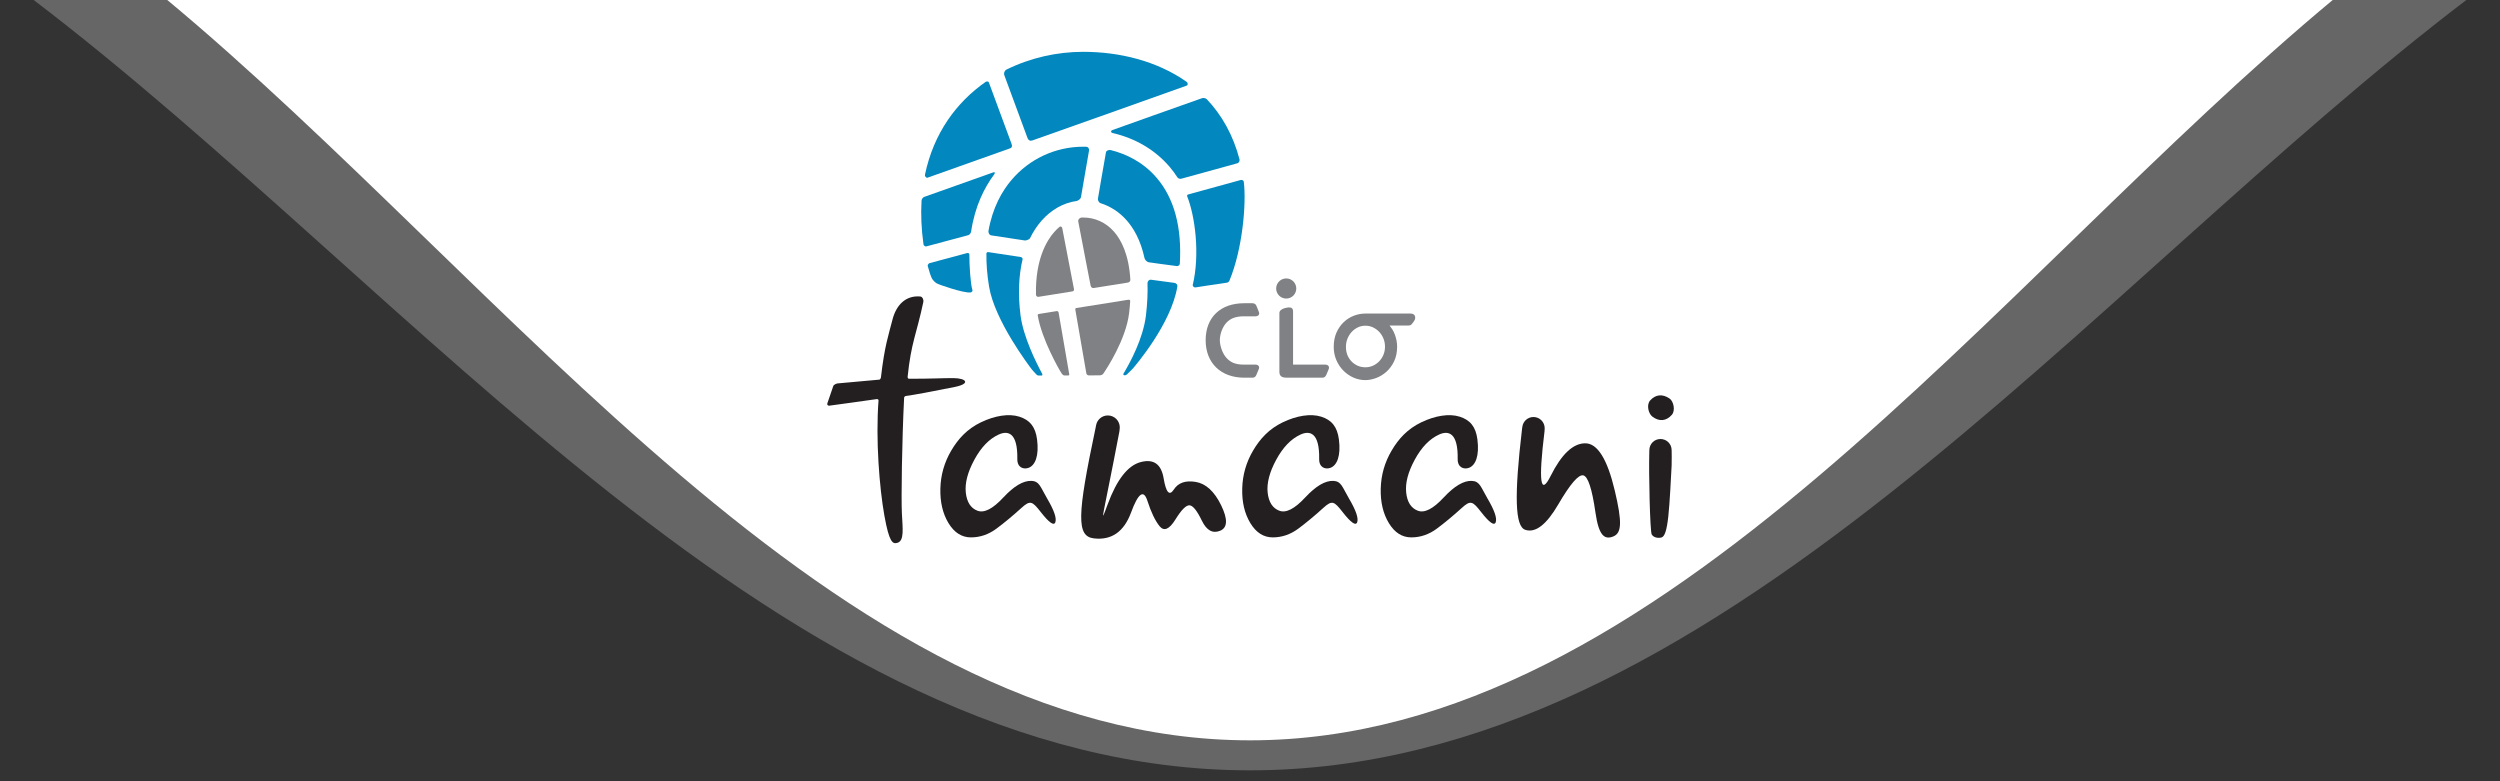 <?xml version="1.0" encoding="utf-8"?>
<!-- Generator: Adobe Illustrator 15.0.0, SVG Export Plug-In . SVG Version: 6.00 Build 0)  -->
<!DOCTYPE svg PUBLIC "-//W3C//DTD SVG 1.1//EN" "http://www.w3.org/Graphics/SVG/1.1/DTD/svg11.dtd">
<svg version="1.1" id="Layer_1" xmlns="http://www.w3.org/2000/svg" xmlns:xlink="http://www.w3.org/1999/xlink" x="0px" y="0px"
	 width="480px" height="150px" viewBox="0 0 480 150" enable-background="new 0 0 480 150" xml:space="preserve">
<rect x="0" y="0" width="480" height="150" fill="#333333" stroke="none"/>
<g>
	<g>
		<path opacity="0.25" fill="#FFFFFF" d="M6.006-0.35C79.75,55.649,150.869,147.904,240,147.904
			c89.133,0,160.251-92.255,233.994-148.254H6.006z"/>
		<path fill="#FFFFFF" d="M31.699-0.35C97.283,54.066,160.689,142.143,240,142.143S382.716,54.066,448.3-0.35H31.699z"/>
	</g>
	<g>
		<path fill="#808184" d="M203.435,43.547c-0.353,0.301-0.694,0.627-1.016,0.993c-1.465,1.659-3.652,5.29-3.512,12.03
			c0.004,0.166,0.122,0.462,0.501,0.418c0.324-0.045,6.274-1.002,6.498-1.039c0.227-0.035,0.341-0.197,0.294-0.468
			c-0.038-0.228-1.768-9.195-2.241-11.64C203.885,43.453,203.568,43.439,203.435,43.547z"/>
		<path fill="#808184" d="M207.985,41.764c-0.124,0-0.244,0.006-0.368,0.01c-0.239,0.022-0.671,0.335-0.593,0.743
			c0.497,2.591,2.308,12.069,2.381,12.349c0.087,0.322,0.33,0.479,0.606,0.431c0.234-0.038,5.096-0.81,6.6-1.052
			c0.278-0.043,0.427-0.354,0.42-0.495c-0.285-4.913-1.771-7.724-3.178-9.311C212.321,42.714,210.234,41.764,207.985,41.764z"/>
		<path fill="#808184" d="M205.292,71.842c-0.036-0.189-1.733-10.035-2.047-11.867c-0.036-0.186-0.214-0.245-0.394-0.237
			c-0.154,0.016-2.565,0.405-3.379,0.542c-0.127,0.019-0.259,0.109-0.227,0.281c0.758,4.646,4.243,10.575,4.275,10.635
			c0,0,0.276,0.451,0.371,0.59c0.093,0.136,0.305,0.302,0.47,0.302c0.102,0,0.49-0.005,0.743-0.005
			C205.237,72.082,205.333,72.049,205.292,71.842z"/>
		<path fill="#808184" d="M211.853,71.718c0.125-0.17,0.403-0.622,0.403-0.622c0.06-0.092,3.926-5.848,4.534-10.976
			c0.097-0.815,0.167-1.593,0.213-2.338c0.005-0.099-0.112-0.274-0.348-0.235c-1.818,0.283-9.86,1.562-9.984,1.589
			c-0.143,0.023-0.241,0.128-0.212,0.294c0.299,1.752,2.072,12.07,2.121,12.262c0.053,0.22,0.239,0.385,0.496,0.385
			c0.687,0,1.96,0,2.096-0.014C211.523,72.047,211.728,71.887,211.853,71.718z"/>
		<path fill="#0287BF" d="M194.204,27.586c-0.144-0.411-4.236-11.479-4.337-11.749c-0.103-0.27-0.468-0.219-0.624-0.117
			c-5.593,3.912-9.974,9.823-11.644,17.795c-0.077,0.391,0.303,0.658,0.426,0.622c0.125-0.04,15.406-5.469,15.881-5.645
			C194.384,28.318,194.347,28.001,194.204,27.586z"/>
		<path fill="#0287BF" d="M198.217,26.965c4.442-1.574,29.36-10.401,29.63-10.53c0.297-0.137,0.218-0.557-0.006-0.717
			c-5.754-4.056-12.981-5.768-19.875-5.768c-4.991,0-10.145,1.136-14.785,3.44c-0.21,0.104-0.523,0.591-0.351,1.052
			c0.979,2.665,4.32,11.731,4.46,12.081C197.456,26.941,197.778,27.119,198.217,26.965z"/>
		<path fill="#0287BF" d="M186.456,44.46c0.726-4.861,2.54-8.442,4.427-10.974c0.166-0.212,0.23-0.537-0.221-0.374
			c-2.804,0.996-12.946,4.607-13.175,4.679c-0.267,0.081-0.551,0.419-0.551,0.779c-0.152,2.608-0.038,5.395,0.376,8.364
			c0.026,0.168,0.269,0.449,0.592,0.362c1.798-0.482,7.677-2.066,7.977-2.139C186.238,45.068,186.427,44.648,186.456,44.46z"/>
		<path fill="#0287BF" d="M186.714,55.723c-0.391-1.209-0.605-4.809-0.594-6.865c0.003-0.13-0.159-0.347-0.434-0.271
			c-1.594,0.43-6.971,1.87-7.194,1.93c-0.263,0.076-0.408,0.41-0.368,0.549c0.262,0.944,0.613,2.201,0.972,2.648
			c0.069,0.133,0.461,0.513,0.765,0.695c0.408,0.25,5.208,1.908,6.481,1.742C186.637,56.111,186.753,55.841,186.714,55.723z"/>
		<path fill="#0287BF" d="M213.621,25.538c4.378,1.014,8.15,3.231,10.942,6.487c0.551,0.648,1.055,1.335,1.519,2.056
			c0.116,0.18,0.49,0.309,0.72,0.234c0.198-0.064,8.473-2.334,10.756-2.96c0.369-0.099,0.482-0.534,0.438-0.723
			c-1.244-4.766-3.452-8.591-6.292-11.584c-0.122-0.132-0.561-0.321-0.899-0.201c-2.896,1.027-16.89,5.979-17.225,6.123
			C213.202,25.127,213.278,25.459,213.621,25.538z"/>
		<path fill="#0287BF" d="M227.932,37.677c1.499,3.726,2.501,11.12,1.068,17.067c-0.011,0.171,0.209,0.471,0.509,0.443
			c0.25-0.023,4.203-0.674,5.927-0.895c0.392-0.027,0.532-0.211,0.626-0.439c2.502-6.02,3.268-14.791,2.744-18.967
			c-0.048-0.284-0.367-0.381-0.578-0.33c-0.193,0.042-8.441,2.319-10.109,2.78C227.932,37.385,227.897,37.59,227.932,37.677z"/>
		<path fill="#0287BF" d="M213.244,28.811c-0.267-0.069-0.835,0.053-0.902,0.449c-0.366,2.09-1.52,8.653-1.546,8.93
			c-0.034,0.324,0.268,0.744,0.452,0.8c1.915,0.595,3.647,1.708,5.045,3.283c1.319,1.485,2.701,3.788,3.458,7.3
			c0.048,0.229,0.356,0.703,0.86,0.792c0.41,0.075,3.946,0.541,5.33,0.721c0.342,0.041,0.574-0.268,0.582-0.436
			c0.421-7.006-1.062-12.551-4.441-16.504C219.453,31.075,216.177,29.545,213.244,28.811z"/>
		<path fill="#0287BF" d="M207.549,37.83c0.375-2.148,1.496-8.57,1.541-8.905c0.052-0.405-0.15-0.741-0.564-0.747
			c-0.191-0.006-0.374-0.008-0.548-0.008c-5.317,0-10.337,2.33-13.779,6.395c-1.78,2.096-3.627,5.263-4.415,9.791
			c-0.042,0.24,0.127,0.771,0.527,0.834c1.723,0.261,6.305,0.956,6.477,0.983c0.217,0.036,0.88-0.231,0.958-0.405
			c0.615-1.257,1.354-2.396,2.226-3.389c1.883-2.134,4.234-3.449,6.72-3.787C206.934,38.556,207.473,38.259,207.549,37.83z"/>
		<path fill="#0287BF" d="M216.378,71.875c0.093-0.084,1.07-1.047,1.07-1.047c0.529-0.602,7.399-8.615,8.595-15.766
			c0.077-0.438-0.243-0.709-0.556-0.75c-1.313-0.177-4.184-0.563-4.503-0.605c-0.416-0.055-0.676,0.396-0.665,0.646
			c0.061,1.822-0.021,3.861-0.289,6.149c-0.533,4.509-3.07,9.159-4.335,11.257c-0.065,0.102,0.042,0.291,0.141,0.291
			c0.056,0,0.086-0.002,0.126,0C216.145,72.061,216.289,71.961,216.378,71.875z"/>
		<path fill="#0287BF" d="M200.107,71.775c-1.181-2.179-3.647-7.115-4.169-11.259c-0.499-3.966-0.351-7.601,0.403-10.748
			c0.027-0.116-0.082-0.375-0.358-0.417c-1.449-0.223-5.962-0.915-6.204-0.941c-0.288-0.037-0.385,0.154-0.388,0.262
			c-0.026,1.928,0.125,4.049,0.512,6.375c1.088,6.529,7.7,15.227,8.245,15.93c0,0,0.72,0.826,0.863,0.944
			c0.141,0.126,0.242,0.182,0.353,0.182c0.227,0,0.583,0,0.664-0.006C200.148,72.093,200.165,71.887,200.107,71.775z"/>
		<g>
			<path fill="#808184" d="M236.651,61.117c0.572-0.252,1.299-0.387,2.161-0.387h2.274c0.211,0,0.381-0.059,0.503-0.17
				c0.095-0.086,0.291-0.324,0.087-0.738l-0.418-1.04c-0.116-0.354-0.405-0.562-0.773-0.562h-1.603
				c-4.566,0-7.398,2.723-7.398,7.103c0,4.37,2.912,7.194,7.422,7.194h1.579c0.203,0,0.372-0.055,0.493-0.172
				c0.099-0.084,0.174-0.203,0.26-0.404l0.431-1.031c0.149-0.299,0.065-0.516,0.004-0.617c-0.118-0.189-0.323-0.285-0.609-0.285
				h-2.251c-0.871,0-1.597-0.135-2.15-0.397c-2.014-0.961-2.455-3.417-2.455-4.287C234.207,64.246,234.72,61.982,236.651,61.117z"/>
			<path fill="#808184" d="M246.951,57.324c0.268,0,0.524-0.049,0.764-0.156c0.225-0.1,0.43-0.236,0.609-0.41
				c0.17-0.174,0.306-0.375,0.41-0.615c0.103-0.238,0.152-0.487,0.152-0.748c0-0.268-0.05-0.523-0.154-0.758
				c-0.101-0.229-0.234-0.436-0.412-0.615c-0.176-0.17-0.381-0.309-0.609-0.41c-0.464-0.201-1.03-0.207-1.514,0.002
				c-0.229,0.1-0.432,0.238-0.607,0.414c-0.172,0.171-0.309,0.375-0.414,0.609c-0.102,0.234-0.156,0.49-0.156,0.758
				c0,0.261,0.055,0.514,0.158,0.76c0.107,0.234,0.244,0.438,0.412,0.604c0.176,0.174,0.379,0.311,0.609,0.414
				C246.437,57.275,246.69,57.324,246.951,57.324z"/>
			<path fill="#808184" d="M254.453,70.008h-6.184V59.789c0-0.174-0.021-0.425-0.214-0.605c-0.132-0.113-0.312-0.162-0.598-0.162
				c-0.019,0-1.815,0.132-1.815,1.085v11.358c0,0.541,0.294,0.777,0.46,0.865c0.226,0.127,0.521,0.188,0.905,0.188h6.815
				c0.171,0,0.31-0.024,0.426-0.074c0.152-0.076,0.278-0.215,0.394-0.453l0.432-1.024c0.174-0.366,0.08-0.598-0.041-0.739
				C254.841,70.008,254.55,70.008,254.453,70.008z"/>
			<path fill="#808184" d="M271.371,60.327c-0.15-0.085-0.327-0.126-0.528-0.126h-8.688c-0.748,0-1.493,0.139-2.218,0.418
				c-0.725,0.284-1.383,0.695-1.949,1.237c-0.568,0.54-1.034,1.216-1.391,2.013c-0.346,0.797-0.523,1.709-0.523,2.721
				c0,0.902,0.168,1.758,0.501,2.543c0.339,0.783,0.794,1.461,1.35,2.022c0.557,0.562,1.206,1.017,1.932,1.34
				c0.732,0.323,1.495,0.485,2.267,0.485c0.672,0,1.372-0.135,2.094-0.402c0.721-0.267,1.387-0.677,1.977-1.205
				c0.597-0.533,1.094-1.21,1.475-2.002c0.383-0.807,0.578-1.75,0.578-2.816c0-0.385-0.039-0.781-0.114-1.178
				c-0.075-0.379-0.184-0.76-0.325-1.141c-0.15-0.398-0.314-0.734-0.5-1.024c-0.18-0.276-0.344-0.505-0.509-0.706
				c1.371-0.004,3.649-0.006,3.649-0.006c0.206,0,0.383-0.056,0.518-0.17c0.059-0.049,0.683-0.766,0.73-1.135
				c0.012-0.08,0.02-0.166,0.02-0.246C271.714,60.679,271.593,60.453,271.371,60.327z M265.921,66.564
				c0,0.557-0.103,1.077-0.304,1.561c-0.198,0.475-0.478,0.897-0.823,1.261c-0.346,0.353-0.75,0.638-1.207,0.841
				c-0.904,0.4-2.017,0.385-2.883,0.006c-0.451-0.197-0.851-0.47-1.189-0.815c-0.338-0.345-0.611-0.763-0.809-1.233
				c-0.193-0.486-0.287-1.002-0.287-1.582c0-0.553,0.096-1.079,0.287-1.564c0.201-0.491,0.473-0.928,0.811-1.303
				c0.335-0.365,0.734-0.66,1.191-0.881c0.441-0.212,0.928-0.32,1.442-0.32c0.507,0,0.988,0.104,1.433,0.306
				c0.457,0.214,0.861,0.499,1.207,0.86c0.35,0.365,0.629,0.801,0.825,1.287C265.819,65.477,265.921,66.008,265.921,66.564z"/>
		</g>
		<path fill="#231F20" d="M191.729,83.441c-1.815,0.832-3.364,2.443-4.653,4.828c-1.291,2.379-1.837,4.484-1.642,6.309
			c0.199,1.82,0.938,2.986,2.228,3.477c1.289,0.5,2.951-0.35,4.982-2.543c2.033-2.186,3.831-3.248,5.396-3.182
			c1.561,0.066,1.726,1.209,3.031,3.42c1.302,2.213,1.822,3.713,1.562,4.496c-0.259,0.781-1.198,0.131-2.813-1.939
			c-1.615-2.068-2.012-2.33-3.713-0.777c-1.709,1.549-3.312,2.875-4.811,3.986c-1.495,1.105-3.124,1.662-4.881,1.662
			c-1.76,0-3.194-0.916-4.302-2.736c-1.109-1.828-1.626-4.043-1.562-6.645c0.067-2.605,0.761-5.035,2.091-7.289
			c1.329-2.256,3.045-4.148,5.7-5.428c2.657-1.275,5.347-1.719,7.372-1.08c2.007,0.637,3.088,1.941,3.401,4.363
			c0.411,3.172-0.36,5.016-1.66,5.471c-0.951,0.33-2.158-0.061-2.13-1.719C195.415,83.057,193.536,82.605,191.729,83.441z"/>
		<path fill="#231F20" d="M292.238,82.299c-1.541,13.045-1.34,18.779,0.607,19.424c1.957,0.652,4.072-0.975,6.348-4.883
			c2.281-3.91,3.875-5.762,4.787-5.57c0.913,0.193,1.692,2.572,2.346,7.133c0.65,4.561,1.793,5.246,3.419,4.598
			c1.628-0.654,1.727-2.744,0.294-8.799c-1.434-6.059-3.322-9.088-5.668-9.088c-2.344,0-4.559,2.09-6.642,6.254
			c-1.978,3.959-2.372,1.107-1.181-8.549c0.004-0.033,0.032-0.42,0.032-0.594c0-1.195-0.965-2.16-2.157-2.16
			c-1.074,0-1.959,0.785-2.125,1.818C292.287,81.969,292.246,82.246,292.238,82.299z"/>
		<path fill="#231F20" d="M183.084,72.598c-1.85-0.02-4.808,0.15-8.631,0.119c-0.075,0-0.205-0.228-0.193-0.342
			c0.682-6.667,1.691-8.125,3.024-14.41c0.074-0.347-0.123-1-0.608-1.043c-2.857-0.229-4.632,1.725-5.326,4.467
			c-0.741,2.934-1.515,4.984-2.211,11.089c-0.017,0.122-0.139,0.396-0.301,0.412c-1.375,0.12-7.884,0.704-8.071,0.731
			c-0.208,0.039-0.709,0.258-0.775,0.49c-0.05,0.168-0.787,2.303-1.139,3.322c-0.109,0.32,0.141,0.455,0.317,0.465
			c0.155,0,7.446-1.029,9.171-1.273c0.23-0.029,0.347,0.146,0.337,0.252c-0.572,7.436,0.162,16.766,1.124,22.131
			c0.94,5.26,1.625,5.441,2.462,5.225c1.407-0.369,1.037-2.748,0.896-5.684c-0.139-2.906,0.005-13.711,0.433-22.242
			c0.005-0.08,0.194-0.258,0.291-0.273c1.7-0.232,4.843-0.811,9.427-1.738C186.414,73.672,185.561,72.621,183.084,72.598z"/>
		<path fill="#231F20" d="M320.583,76.539c-1.361-0.943-2.681-0.838-3.745,0.338c-0.76,0.848-0.339,2.531,0.405,3.102
			c1.323,1.021,2.697,0.877,3.753-0.338C321.735,78.787,321.288,77.023,320.583,76.539z"/>
		<path fill="#231F20" d="M210.458,81.604c0.214-1.049,1.132-1.838,2.242-1.838c1.27,0,2.299,1.029,2.299,2.297
			c0,0.217-0.077,0.793-0.082,0.822c-3.185,16.703-3.933,18.514-2.241,13.939c1.756-4.756,3.873-7.457,6.347-8.107
			c2.477-0.648,3.941,0.391,4.396,3.127c0.458,2.734,1.11,3.451,1.957,2.146c0.847-1.305,2.245-1.789,4.2-1.461
			c1.953,0.32,3.581,1.824,4.887,4.49c1.3,2.672,1.236,4.301-0.198,4.887c-1.433,0.584-2.604-0.066-3.516-1.955
			c-0.912-1.891-1.693-2.869-2.344-2.932c-0.655-0.064-1.564,0.848-2.735,2.738c-1.174,1.887-2.184,2.312-3.031,1.27
			c-0.846-1.043-1.629-2.676-2.344-4.891c-0.716-2.211-1.76-1.461-3.125,2.252c-1.371,3.711-3.747,5.373-7.136,4.982
			c-3.359-0.391-3.255-4.334,0.314-21.201C210.374,82.041,210.446,81.658,210.458,81.604z"/>
		<path fill="#231F20" d="M320.954,86.428c0-1.184-0.959-2.139-2.143-2.139c-1.182,0-2.137,0.955-2.137,2.139
			c0,0.086-0.008,0.482-0.012,0.555c-0.116,3.688,0.134,15.057,0.468,15.633c0.377,0.65,1.317,0.736,1.876,0.578
			c0.604-0.17,1.012-1.33,1.307-4.033c0.298-2.701,0.511-7.553,0.641-9.803C321,88.482,320.954,86.545,320.954,86.428z"/>
		<path fill="#231F20" d="M249.683,83.441c-1.812,0.832-3.36,2.443-4.65,4.828c-1.289,2.379-1.835,4.484-1.644,6.309
			c0.197,1.82,0.942,2.986,2.229,3.477c1.288,0.5,2.951-0.35,4.982-2.543c2.035-2.186,3.833-3.248,5.394-3.182
			c1.563,0.066,1.729,1.209,3.032,3.42c1.303,2.213,1.822,3.713,1.563,4.496c-0.261,0.781-1.2,0.131-2.815-1.939
			c-1.614-2.068-2.009-2.33-3.714-0.777c-1.706,1.549-3.311,2.875-4.808,3.986c-1.498,1.105-3.126,1.662-4.884,1.662
			c-1.76,0-3.192-0.916-4.298-2.736c-1.11-1.828-1.633-4.043-1.562-6.645c0.062-2.605,0.76-5.035,2.086-7.289
			c1.332-2.256,3.045-4.148,5.704-5.428c2.657-1.275,5.347-1.719,7.373-1.08c2.005,0.637,3.084,1.941,3.397,4.363
			c0.412,3.172-0.359,5.016-1.659,5.471c-0.948,0.33-2.158-0.061-2.129-1.719C253.371,83.057,251.496,82.605,249.683,83.441z"/>
		<path fill="#231F20" d="M276.28,83.441c-1.81,0.832-3.362,2.443-4.652,4.828c-1.29,2.379-1.835,4.484-1.64,6.309
			c0.195,1.82,0.938,2.986,2.228,3.477c1.288,0.5,2.952-0.35,4.981-2.543c2.035-2.186,3.83-3.248,5.395-3.182
			c1.562,0.066,1.73,1.209,3.031,3.42c1.302,2.213,1.824,3.713,1.564,4.496c-0.263,0.781-1.199,0.131-2.815-1.939
			c-1.612-2.068-2.011-2.33-3.714-0.777c-1.709,1.549-3.311,2.875-4.807,3.986c-1.497,1.105-3.127,1.662-4.883,1.662
			c-1.762,0-3.194-0.916-4.301-2.736c-1.111-1.828-1.632-4.043-1.564-6.645c0.066-2.605,0.762-5.035,2.093-7.289
			c1.324-2.256,3.042-4.148,5.698-5.428c2.658-1.275,5.346-1.719,7.369-1.08c2.011,0.637,3.09,1.941,3.4,4.363
			c0.412,3.172-0.359,5.016-1.656,5.471c-0.947,0.33-2.16-0.061-2.131-1.719C279.965,83.057,278.091,82.605,276.28,83.441z"/>
	</g>
</g>
</svg>
